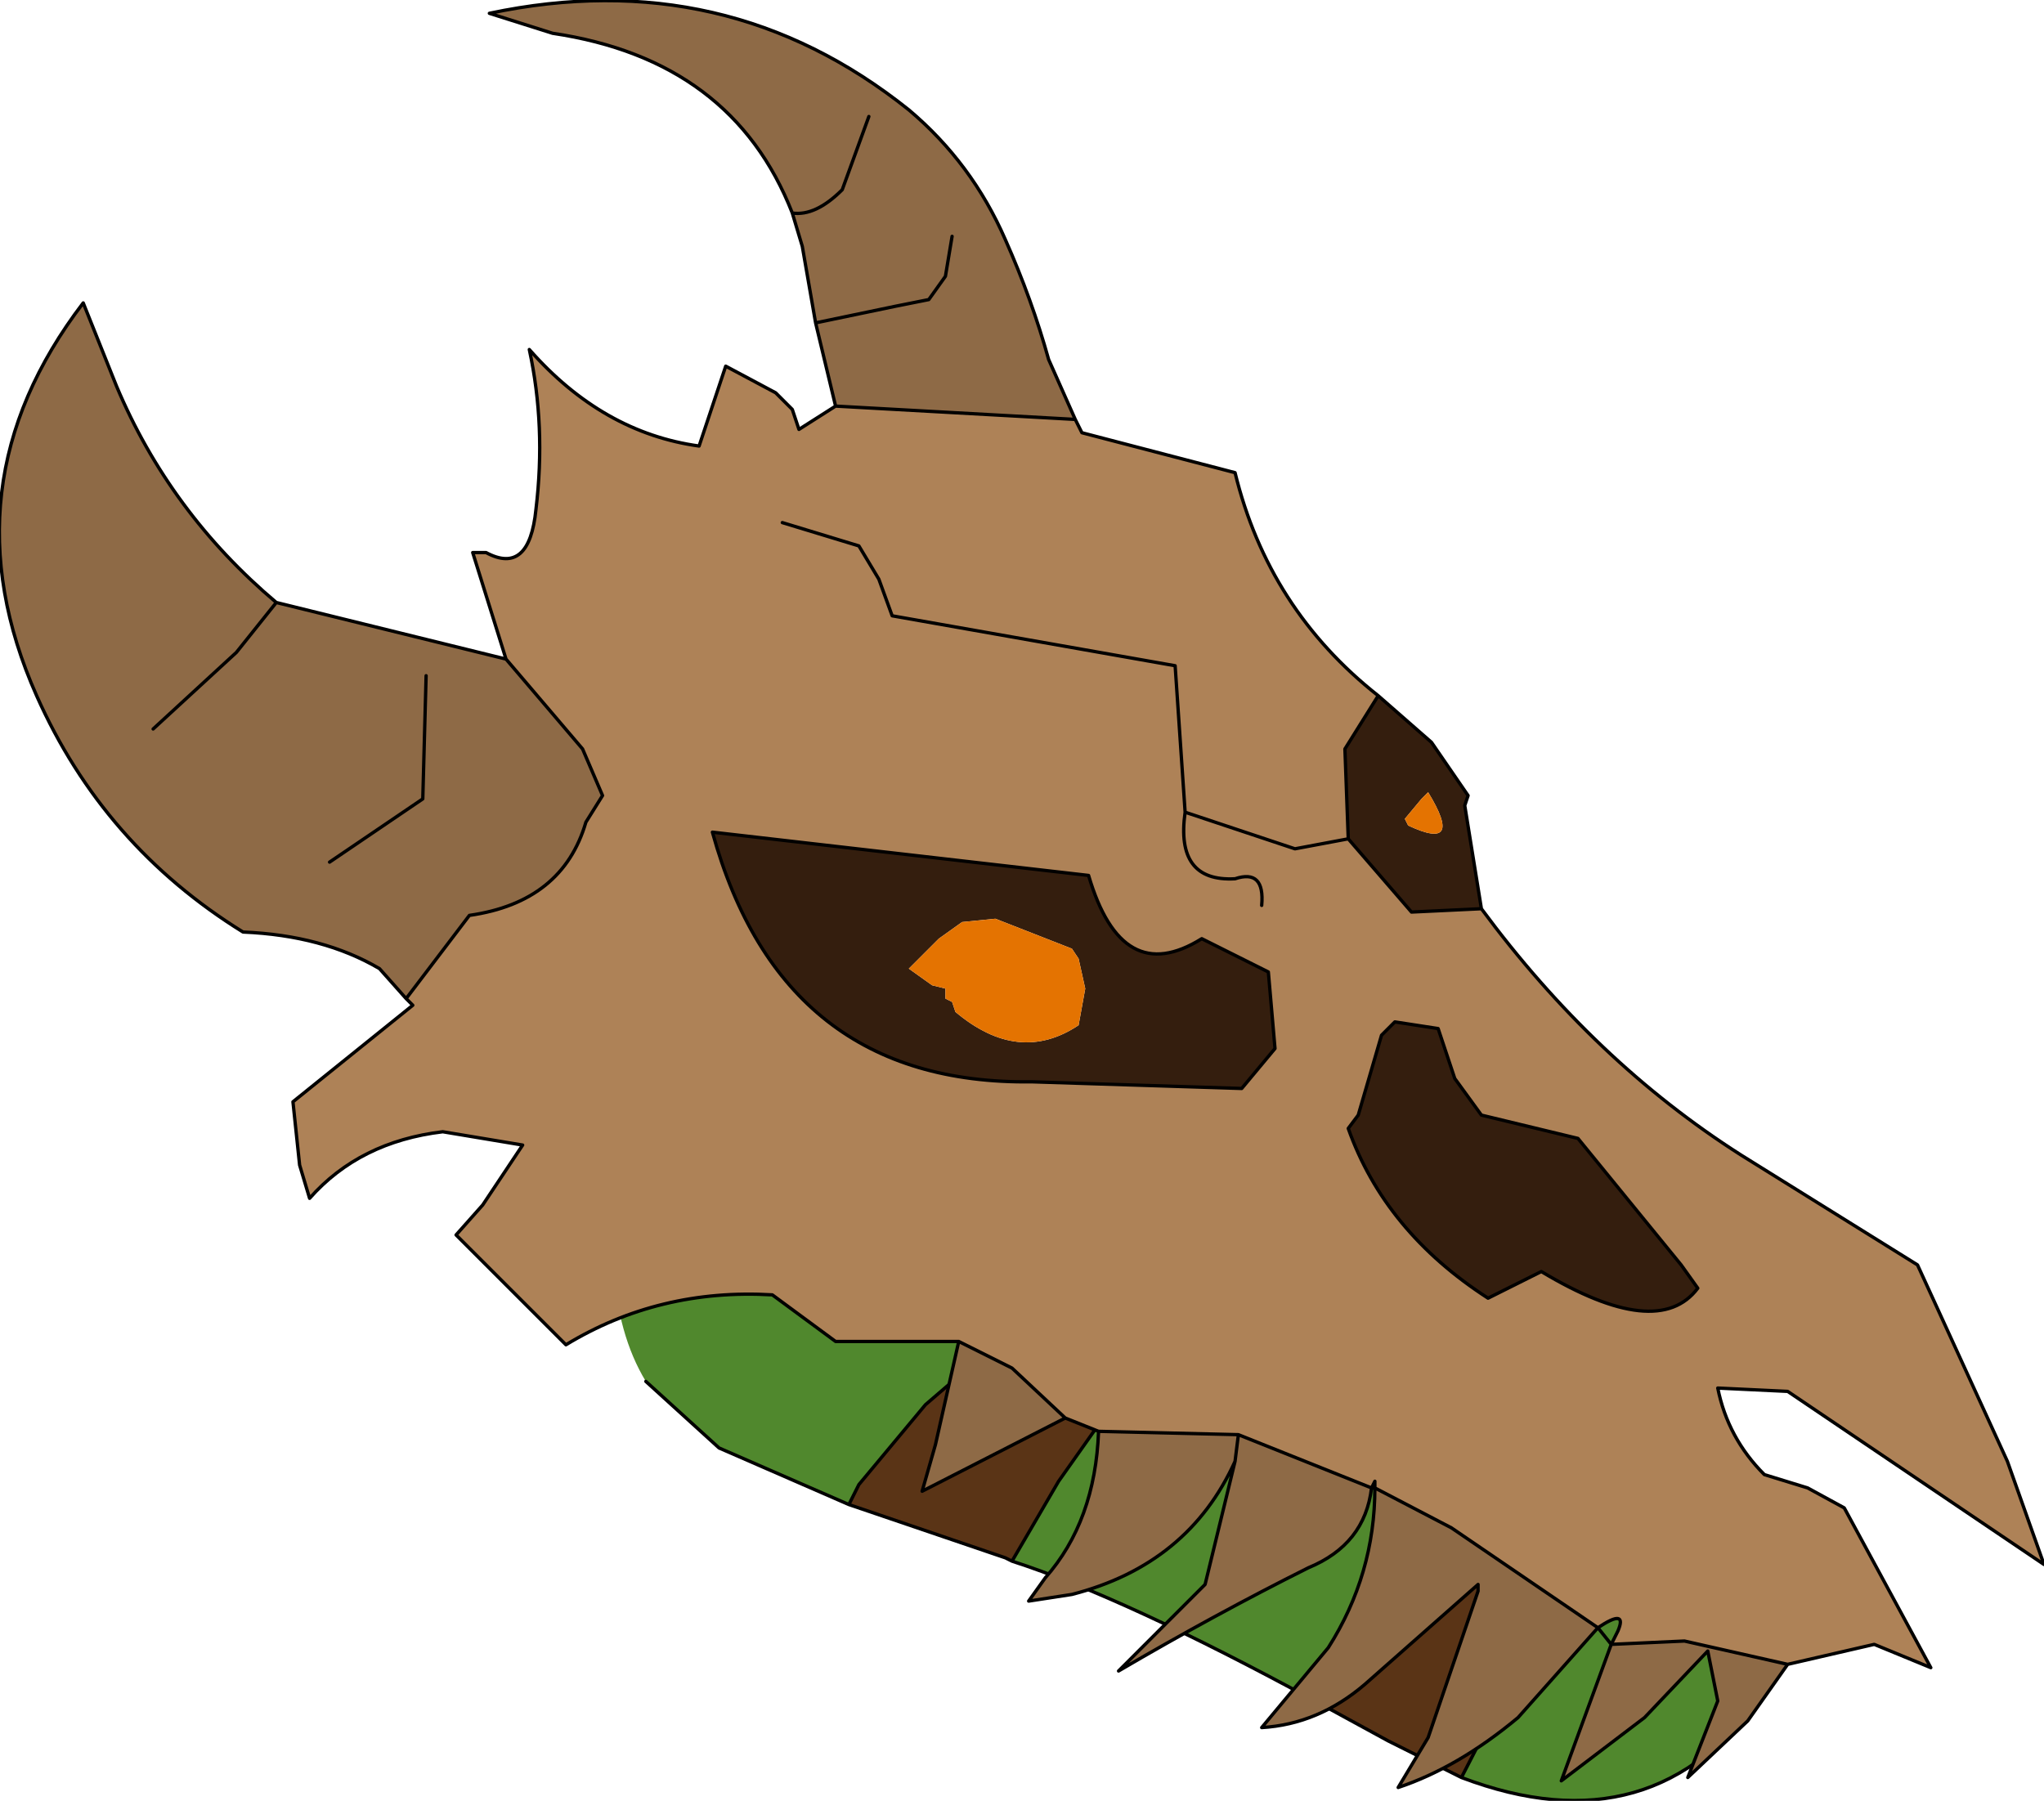 <?xml version="1.0" encoding="UTF-8" standalone="no"?>
<svg xmlns:xlink="http://www.w3.org/1999/xlink" height="27.05px" width="30.7px" xmlns="http://www.w3.org/2000/svg">
  <g transform="matrix(1.0, 0.0, 0.0, 1.0, 17.8, 21.15)">
    <path d="M-2.6 2.3 L-1.9 1.1 -1.3 0.25 -1.0 -0.15 -0.25 -0.85 0.6 -1.7 0.8 -1.8 4.65 0.9 4.1 1.4 3.65 1.95 2.35 3.6 1.95 4.4 Q-0.9 2.85 -2.6 2.3 M-0.5 -2.95 L-1.05 -2.5 -3.9 -0.05 -4.9 1.15 -5.05 1.45 -7.0 0.6 -8.1 -0.4 Q-8.95 -1.8 -8.35 -4.6 -8.15 -5.55 -7.4 -6.4 -3.8 -6.9 -1.05 -4.1 L-0.7 -3.25 -0.5 -2.95 M6.35 2.2 L8.35 3.85 8.7 4.25 Q7.05 6.65 4.15 5.55 L5.0 3.9 Q5.55 2.9 6.35 2.2" fill="#50882d" fill-rule="evenodd" stroke="none"/>
    <path d="M0.8 -1.8 L0.6 -1.7 -0.25 -0.85 -1.0 -0.15 -1.3 0.25 -1.9 1.1 -2.6 2.3 -2.7 2.25 -5.05 1.45 -4.9 1.15 -3.9 -0.05 -1.05 -2.5 -0.5 -2.95 -0.3 -2.75 0.55 -1.95 0.8 -1.8 M1.95 4.4 L2.35 3.6 3.65 1.95 4.1 1.4 4.65 0.9 6.35 2.2 Q5.55 2.9 5.0 3.9 L4.15 5.55 3.05 5.0 1.95 4.4" fill="#5a3416" fill-rule="evenodd" stroke="none"/>
    <path d="M-2.6 2.3 L-1.9 1.1 -1.3 0.25 -1.0 -0.15 -0.25 -0.85 0.6 -1.7 0.8 -1.8 0.55 -1.95 -0.3 -2.75 -0.5 -2.95 -1.05 -2.5 -3.9 -0.05 -4.9 1.15 -5.05 1.45 -2.7 2.25 -2.6 2.3 Q-0.9 2.85 1.95 4.4 L2.35 3.6 3.65 1.95 4.1 1.4 4.65 0.9 0.8 -1.8 M-7.4 -6.4 Q-3.8 -6.9 -1.05 -4.1 L-0.7 -3.25 -0.5 -2.95 M-5.05 1.45 L-7.0 0.6 -8.1 -0.4 M6.35 2.2 L8.35 3.85 8.7 4.25 Q7.05 6.65 4.15 5.55 L3.05 5.0 1.95 4.4 M4.15 5.55 L5.0 3.9 Q5.55 2.9 6.35 2.2 L4.65 0.9" fill="none" stroke="#000000" stroke-linecap="round" stroke-linejoin="round" stroke-width="0.05"/>
    <path d="M2.9 -10.7 L2.4 -9.9 2.45 -8.55 3.4 -7.45 4.45 -7.5 Q6.15 -5.2 8.35 -3.8 L11.0 -2.15 12.35 0.8 12.9 2.35 9.05 -0.25 8.0 -0.3 Q8.15 0.45 8.7 1.0 L9.35 1.2 9.9 1.5 11.2 3.9 10.35 3.55 9.05 3.85 7.5 3.5 6.4 3.55 6.5 3.35 Q6.65 3.0 6.2 3.3 L4.0 1.8 2.85 1.2 2.85 1.1 2.8 1.2 0.8 0.4 -1.3 0.35 -1.8 0.15 -2.6 -0.6 -3.4 -1.0 -5.25 -1.0 -6.2 -1.7 Q-7.9 -1.8 -9.3 -0.95 L-10.95 -2.6 -10.55 -3.05 -9.95 -3.95 -11.15 -4.15 Q-12.4 -4.0 -13.15 -3.15 L-13.3 -3.65 -13.4 -4.6 -11.6 -6.05 -11.7 -6.15 -10.75 -7.4 Q-9.35 -7.6 -9.0 -8.8 L-8.75 -9.2 -9.05 -9.9 -10.2 -11.25 -10.7 -12.85 -10.5 -12.85 Q-9.85 -12.5 -9.75 -13.5 -9.6 -14.75 -9.85 -15.9 -8.75 -14.65 -7.3 -14.45 L-6.9 -15.65 -6.15 -15.25 -5.9 -15.0 -5.8 -14.7 -5.25 -15.05 -1.65 -14.85 -1.55 -14.65 0.75 -14.05 Q1.25 -12.0 2.9 -10.7 M1.15 -7.55 Q1.2 -8.1 0.75 -7.95 -0.15 -7.9 0.0 -8.95 L1.65 -8.4 2.45 -8.55 1.65 -8.4 0.0 -8.95 Q-0.15 -7.9 0.75 -7.95 1.2 -8.1 1.15 -7.55 M1.35 -5.4 L1.25 -6.55 0.25 -7.05 Q-0.95 -6.3 -1.45 -8.0 L-7.1 -8.65 Q-6.05 -4.85 -2.3 -4.9 L0.85 -4.8 1.35 -5.4 M2.95 -5.6 L2.6 -4.4 2.45 -4.2 Q3.0 -2.65 4.55 -1.65 L5.35 -2.05 Q7.1 -1.0 7.7 -1.8 L7.45 -2.15 5.9 -4.05 4.45 -4.4 4.05 -4.95 3.8 -5.7 3.15 -5.8 2.95 -5.6 M-6.05 -13.3 L-4.9 -12.95 -4.6 -12.45 -4.4 -11.9 -0.15 -11.15 0.0 -8.95 -0.15 -11.15 -4.4 -11.9 -4.6 -12.45 -4.9 -12.95 -6.05 -13.3" fill="#ae8257" fill-rule="evenodd" stroke="none"/>
    <path d="M2.45 -8.55 L2.4 -9.9 2.9 -10.7 3.7 -10.0 4.25 -9.2 4.2 -9.05 4.45 -7.5 3.4 -7.45 2.45 -8.55 M3.35 -8.75 Q4.2 -8.35 3.65 -9.25 L3.55 -9.15 3.3 -8.85 3.35 -8.75 M1.35 -5.4 L0.85 -4.8 -2.3 -4.9 Q-6.05 -4.85 -7.1 -8.65 L-1.45 -8.0 Q-0.95 -6.3 0.25 -7.05 L1.25 -6.55 1.35 -5.4 M2.95 -5.6 L3.15 -5.8 3.8 -5.7 4.05 -4.95 4.45 -4.4 5.9 -4.05 7.45 -2.15 7.7 -1.8 Q7.1 -1.0 5.35 -2.05 L4.55 -1.65 Q3.0 -2.65 2.45 -4.2 L2.6 -4.4 2.95 -5.6 M-3.7 -7.05 L-4.15 -6.6 -3.8 -6.35 -3.6 -6.3 -3.6 -6.15 -3.5 -6.1 -3.45 -5.95 Q-2.5 -5.15 -1.6 -5.75 L-1.5 -6.3 -1.6 -6.75 -1.7 -6.9 -2.85 -7.35 -3.35 -7.3 -3.7 -7.05" fill="#341e0e" fill-rule="evenodd" stroke="none"/>
    <path d="M3.35 -8.75 L3.3 -8.85 3.55 -9.15 3.65 -9.25 Q4.2 -8.35 3.35 -8.75 M-3.7 -7.05 L-3.35 -7.3 -2.85 -7.35 -1.7 -6.9 -1.6 -6.75 -1.5 -6.3 -1.6 -5.75 Q-2.5 -5.15 -3.45 -5.95 L-3.5 -6.1 -3.6 -6.15 -3.6 -6.3 -3.8 -6.35 -4.15 -6.6 -3.7 -7.05" fill="#e47301" fill-rule="evenodd" stroke="none"/>
    <path d="M-1.65 -14.85 L-5.25 -15.05 -5.55 -16.3 -5.75 -17.45 -5.9 -17.95 Q-6.8 -20.25 -9.5 -20.65 L-10.45 -20.95 Q-6.9 -21.7 -4.15 -19.5 -3.2 -18.7 -2.7 -17.55 -2.3 -16.65 -2.05 -15.75 L-1.65 -14.85 M-10.2 -11.25 L-9.05 -9.9 -8.75 -9.2 -9.0 -8.8 Q-9.35 -7.6 -10.75 -7.4 L-11.7 -6.15 -12.1 -6.6 Q-12.95 -7.1 -14.15 -7.15 -16.25 -8.45 -17.25 -10.7 -18.65 -13.85 -16.55 -16.6 L-16.05 -15.35 Q-15.25 -13.45 -13.65 -12.1 L-10.2 -11.25 M-3.4 -1.0 L-2.6 -0.6 -1.8 0.15 -3.95 1.25 -3.75 0.55 -3.4 -1.0 M-1.3 0.35 L0.8 0.4 2.8 1.2 Q2.7 2.05 1.85 2.4 0.45 3.1 -1.0 3.95 L0.3 2.65 0.75 0.8 Q0.05 2.35 -1.7 2.8 L-2.35 2.9 -2.1 2.55 Q-1.35 1.7 -1.3 0.35 M2.85 1.2 L4.0 1.8 6.2 3.3 5.0 4.65 Q4.1 5.4 3.2 5.7 L3.65 4.95 4.4 2.75 4.4 2.65 2.7 4.15 Q2.0 4.75 1.15 4.8 L2.15 3.6 Q2.85 2.5 2.85 1.2 M6.4 3.55 L7.5 3.5 9.05 3.85 8.45 4.7 7.55 5.55 8.0 4.4 7.85 3.65 6.9 4.65 5.65 5.6 6.4 3.55 M0.75 0.8 L0.8 0.4 0.75 0.8 M-15.5 -10.2 L-14.25 -11.35 -13.65 -12.1 -14.25 -11.35 -15.5 -10.2 M-11.4 -11.0 L-11.45 -9.15 -12.85 -8.2 -11.45 -9.15 -11.4 -11.0 M-4.75 -19.4 L-5.15 -18.3 Q-5.55 -17.9 -5.9 -17.95 -5.55 -17.9 -5.15 -18.3 L-4.75 -19.4 M-3.5 -17.6 L-3.6 -17.0 -3.85 -16.65 -4.35 -16.55 -5.55 -16.3 -4.35 -16.55 -3.85 -16.65 -3.6 -17.0 -3.5 -17.6" fill="#8e6a46" fill-rule="evenodd" stroke="none"/>
    <path d="M2.45 -8.55 L2.4 -9.9 2.9 -10.7 Q1.25 -12.0 0.75 -14.05 L-1.55 -14.65 -1.65 -14.85 -5.25 -15.05 -5.8 -14.7 -5.9 -15.0 -6.15 -15.25 -6.9 -15.65 -7.3 -14.45 Q-8.75 -14.65 -9.85 -15.9 -9.6 -14.75 -9.75 -13.5 -9.85 -12.5 -10.5 -12.85 L-10.7 -12.85 -10.2 -11.25 -9.05 -9.9 -8.75 -9.2 -9.0 -8.8 Q-9.35 -7.6 -10.75 -7.4 L-11.7 -6.15 -11.6 -6.05 -13.4 -4.6 -13.3 -3.65 -13.15 -3.15 Q-12.4 -4.0 -11.15 -4.15 L-9.95 -3.95 -10.55 -3.05 -10.95 -2.6 -9.3 -0.95 Q-7.9 -1.8 -6.2 -1.7 L-5.25 -1.0 -3.4 -1.0 -2.6 -0.6 -1.8 0.15 -1.3 0.35 0.8 0.4 2.8 1.2 2.85 1.1 2.85 1.2 4.0 1.8 6.2 3.3 Q6.65 3.0 6.5 3.35 L6.4 3.55 7.5 3.5 9.05 3.85 10.35 3.55 11.2 3.9 9.9 1.5 9.35 1.2 8.7 1.0 Q8.15 0.45 8.0 -0.3 L9.05 -0.25 12.9 2.35 12.35 0.8 11.0 -2.15 8.35 -3.8 Q6.15 -5.2 4.45 -7.5 L3.4 -7.45 2.45 -8.55 1.65 -8.4 0.0 -8.95 Q-0.15 -7.9 0.75 -7.95 1.2 -8.1 1.15 -7.55 M2.9 -10.7 L3.7 -10.0 4.25 -9.2 4.2 -9.05 4.45 -7.5 M1.35 -5.4 L1.25 -6.55 0.25 -7.05 Q-0.95 -6.3 -1.45 -8.0 L-7.1 -8.65 Q-6.05 -4.85 -2.3 -4.9 L0.85 -4.8 1.35 -5.4 M2.95 -5.6 L3.15 -5.8 3.8 -5.7 4.05 -4.95 4.45 -4.4 5.9 -4.05 7.45 -2.15 7.7 -1.8 Q7.1 -1.0 5.35 -2.05 L4.55 -1.65 Q3.0 -2.65 2.45 -4.2 L2.6 -4.4 2.95 -5.6 M9.05 3.85 L8.45 4.7 7.55 5.55 8.0 4.4 7.85 3.65 6.9 4.65 5.65 5.6 6.4 3.55 6.2 3.3 5.0 4.65 Q4.1 5.4 3.2 5.7 L3.65 4.95 4.4 2.75 4.4 2.65 2.7 4.15 Q2.0 4.75 1.15 4.8 L2.15 3.6 Q2.85 2.5 2.85 1.2 L2.8 1.2 Q2.7 2.05 1.85 2.4 0.45 3.1 -1.0 3.95 L0.3 2.65 0.75 0.8 Q0.05 2.35 -1.7 2.8 L-2.35 2.9 -2.1 2.55 Q-1.35 1.7 -1.3 0.35 M0.8 0.4 L0.75 0.8 M-11.7 -6.15 L-12.1 -6.6 Q-12.95 -7.1 -14.15 -7.15 -16.25 -8.45 -17.25 -10.7 -18.65 -13.85 -16.55 -16.6 L-16.05 -15.35 Q-15.25 -13.45 -13.65 -12.1 L-10.2 -11.25 M-13.65 -12.1 L-14.25 -11.35 -15.5 -10.2 M-5.25 -15.05 L-5.55 -16.3 -5.75 -17.45 -5.9 -17.95 Q-6.8 -20.25 -9.5 -20.65 L-10.45 -20.95 Q-6.9 -21.7 -4.15 -19.5 -3.2 -18.7 -2.7 -17.55 -2.3 -16.65 -2.05 -15.75 L-1.65 -14.85 M-5.55 -16.3 L-4.35 -16.55 -3.85 -16.65 -3.6 -17.0 -3.5 -17.6 M-5.9 -17.95 Q-5.55 -17.9 -5.15 -18.3 L-4.75 -19.4 M-12.85 -8.2 L-11.45 -9.15 -11.4 -11.0 M0.0 -8.95 L-0.15 -11.15 -4.4 -11.9 -4.6 -12.45 -4.9 -12.95 -6.05 -13.3 M-3.4 -1.0 L-3.75 0.55 -3.95 1.25 -1.8 0.15" fill="none" stroke="#000000" stroke-linecap="round" stroke-linejoin="round" stroke-width="0.05"/>
  </g>
</svg>
